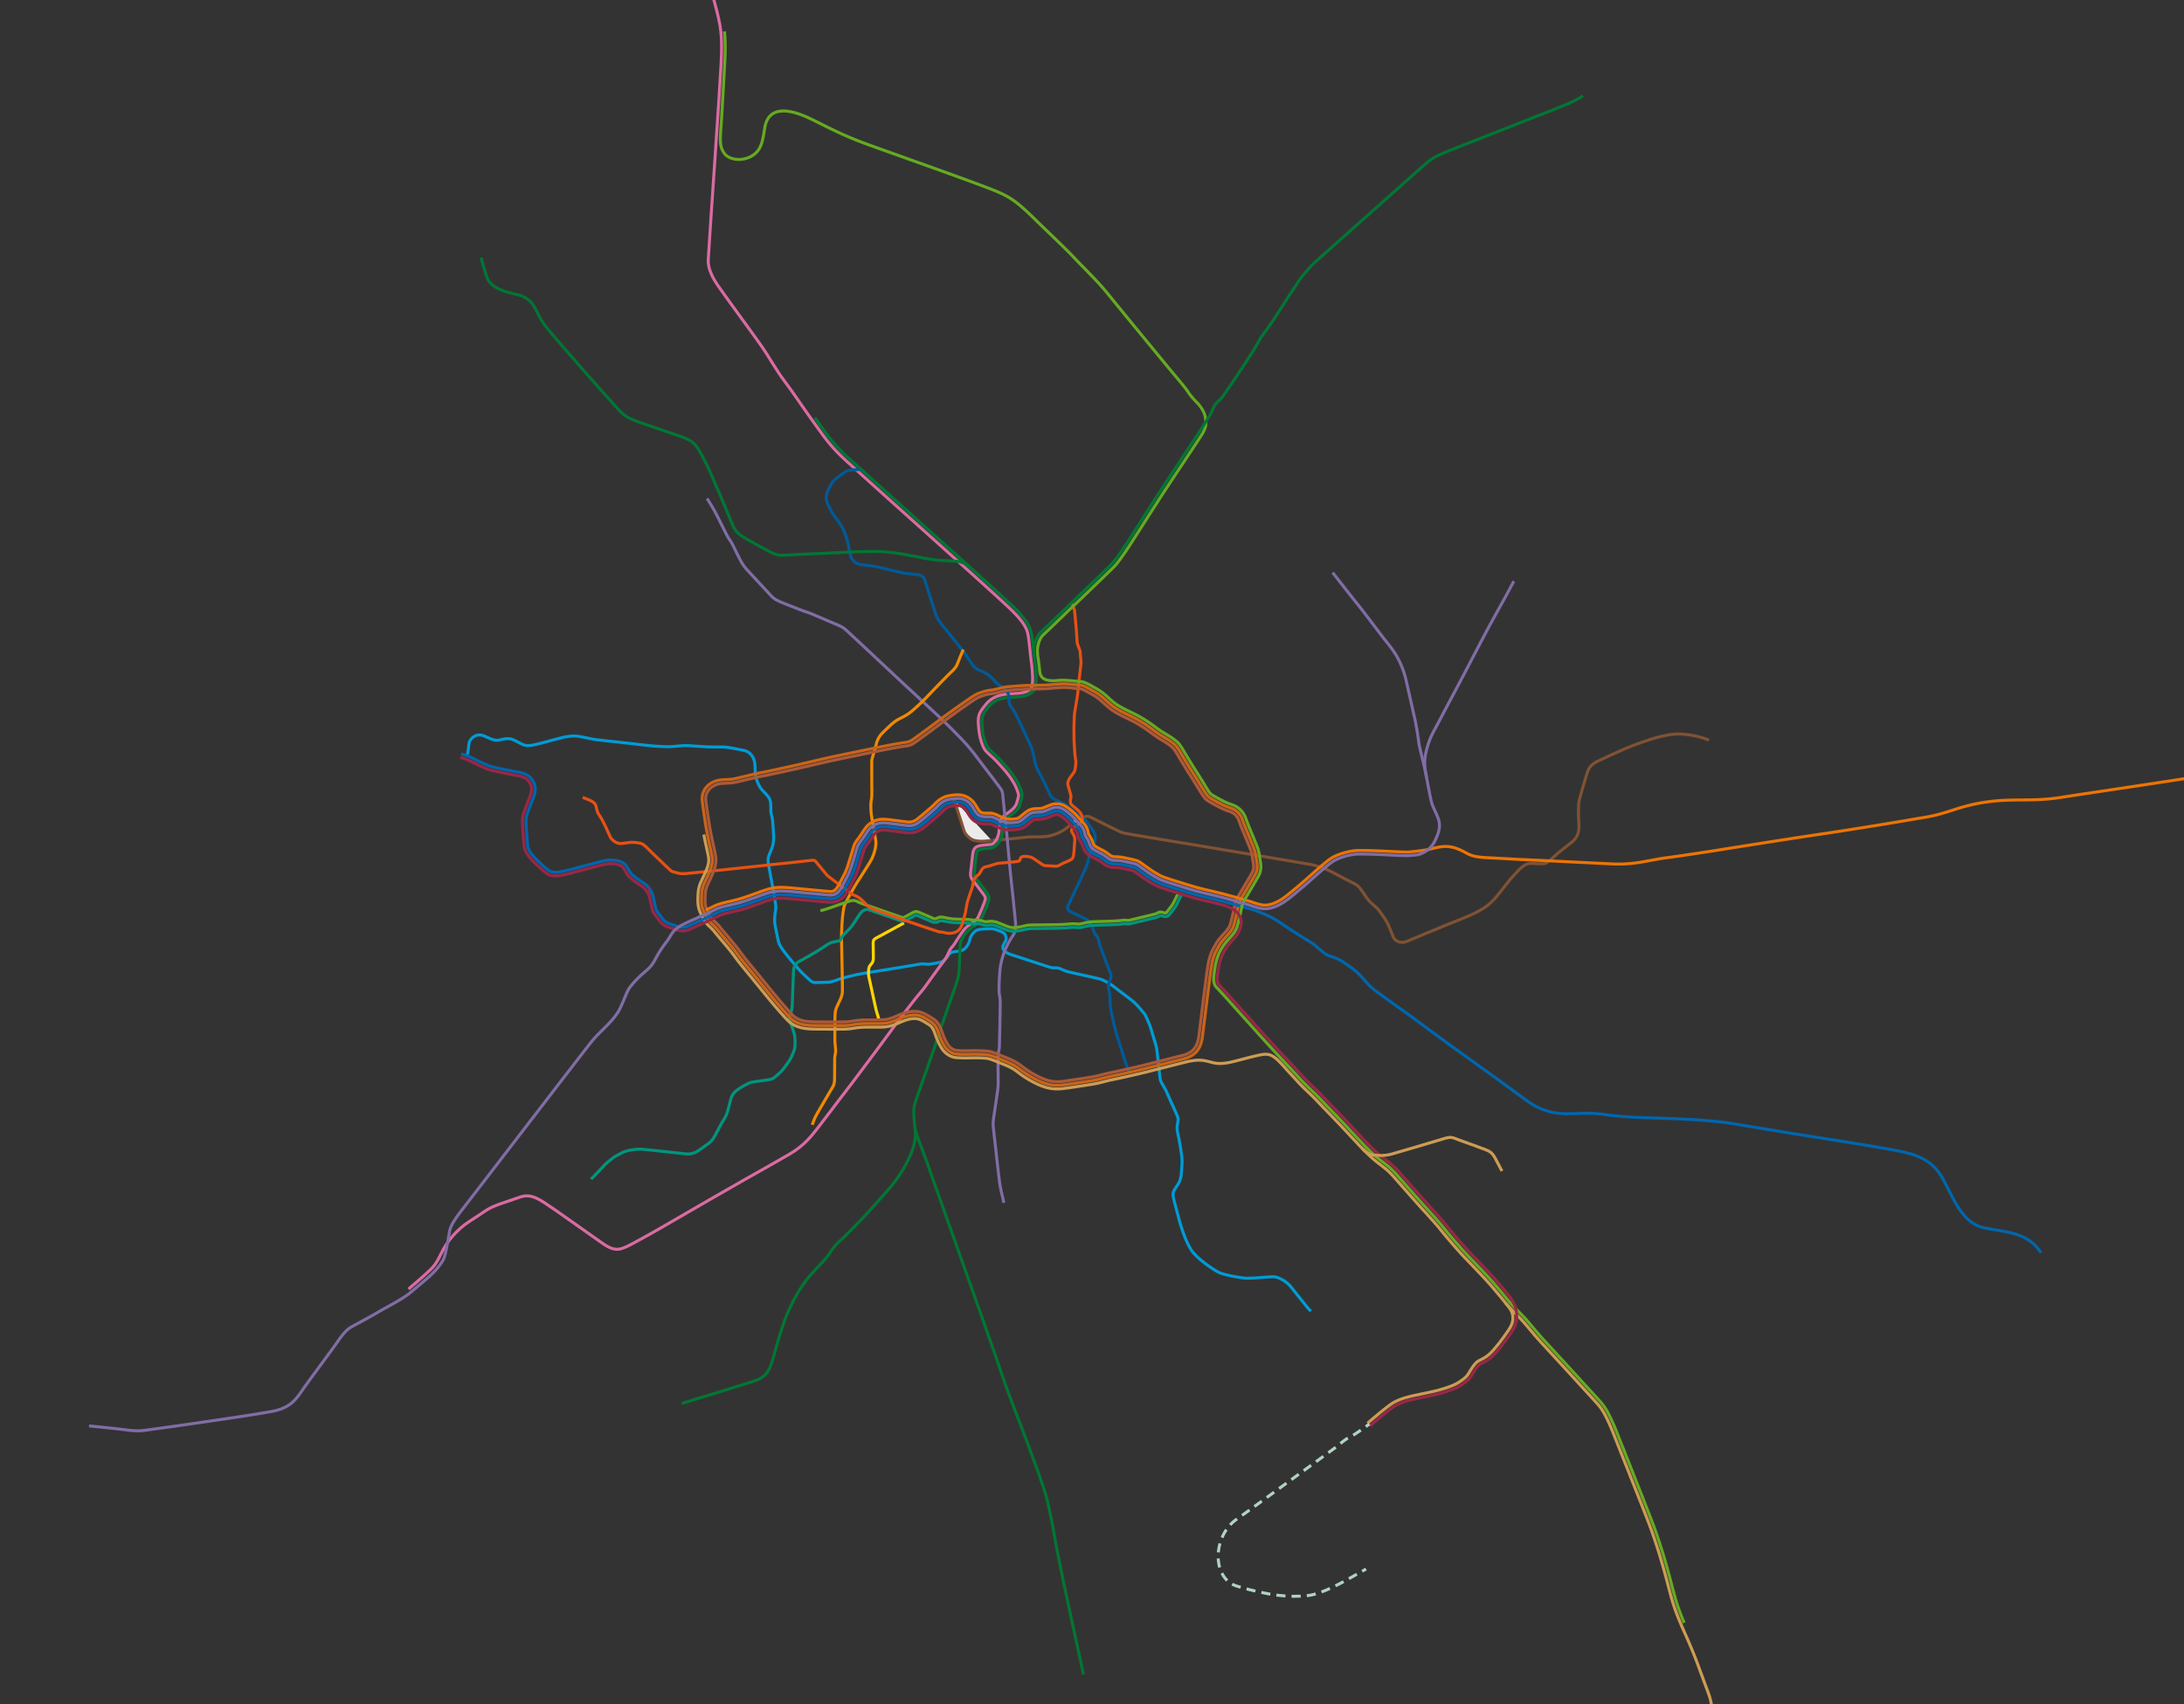 <svg xmlns="http://www.w3.org/2000/svg" xml:space="preserve" fill-rule="evenodd" clip-rule="evenodd" viewBox="0 0 2064 1611">
  <rect x="0" y="0" width="2064" height="1611" fill="#333333" stroke="none"/>
  <g fill="none" stroke-linejoin="round" stroke-width="2.83">
    <path stroke="#805233" d="M938.022 794.397c1.609-.134 12.987-1.15 14.407-1.257 5.231-.397 16.067-1.669 19.422-1.966.452-.04 1.002-.065 1.628-.08 4.021-.099 11.199.203 15.936-.493a33.243 33.243 0 0 0 3.245-.658c4.794-1.206 10.05-3.475 13.26-5.78 1.88-1.354 4.1-3.043 6.31-4.798"/>
      <path stroke="#b8a496" d="M1014.42 777.601a124.64 124.64 0 0 0 3.25-2.75"/>
  </g>
    <path fill="none" stroke="#009bd5" stroke-linejoin="round" stroke-miterlimit="10" stroke-width="2.83" d="M1238.86 1239.43c-2.54-2.38-5.43-6.17-7.35-8.6-1.92-2.44-9.39-11.66-11.37-14.2-1.98-2.55-5.36-5.52-9.06-7.35-3.69-1.82-5.52-2.76-11.12-2.29-5.6.47-17.06 1.31-21.77 1.27-4.71-.04-20.58-2.9-25.9-5.28-5.32-2.37-21.62-13.74-26.43-21.27-4.81-7.53-9.17-19.3-12.5-32.53-3.34-13.25-5.56-18.94-4.56-22.02 1.19-3.65 5.32-8.13 6.28-11.2 1.19-3.82 1.27-5.05 1.53-8.7.25-3.65.81-9.21.3-13.71s-1.78-11.97-2.55-16.13c-.76-4.15-1.95-8.06-1.99-11.2-.05-3.14 1.61-7.3.8-9.8-.8-2.51-5.01-11.55-6.87-15.62-1.87-4.07-3.57-8.66-5.77-12.48-2.21-3.82-3.74-5.9-4.08-8.36-.34-2.46-.72-5.43-1.23-10.44s-1.44-13.027-1.86-16.675c-.43-3.652-2.25-9.422-2.85-11.037-.59-1.613-3.05-10.906-4.15-13.324-1.11-2.42-3.48-8.063-3.95-8.955-.47-.891-5.44-6.618-6.88-8.317-1.44-1.697-3.36-3.594-6.81-6.31-3.46-2.717-16.06-12.278-17.93-13.639-1.87-1.357-6.02-3.691-8.19-4.666-2.17-.979-4.63-1.658-10.65-2.973-6.03-1.316-18.8-4.201-21.44-4.752-2.63-.554-4.45-1.275-7.29-2.629-2.85-1.359-4.119-1.445-6.158-1.359-2.037.082-3.65-.086-7.088-1.273-3.438-1.188-32.467-10.625-34.974-11.43-2.502-.807-9.021-3.705-6.955-8.6.938-2.22 3.296-4.797 2.813-7.23-.479-2.432-.924-4.123-4.628-5.625-3.709-1.498-6.393-2.957-10.551-2.846-4.158.115-8.638.346-11.09.906-2.703.614-6.24 3.916-7.582 7.811-.777 2.254-1.091 4.004-1.513 4.924-1.205 2.623-3.891 7.148-9.184 7.574-5.289.424-6.447 1.049-7.127 1.303-.681.254-2.095 1.021-3.537 3.451-1.441 2.432-3.789 4.98-6.933 5.744-3.141.762-7.612 1.44-10.157 1.838-2.547.398-5.406-.705-9.25-.055-3.851.649-11.7 1.979-18.871 3.168-7.174 1.188-23.684 3.731-28.987 4.666-5.306.934-9.507 1.401-16 3.057s-9.634 2.293-13.792 3.82c-4.159 1.529-6.451 2.375-10.016 2.418-3.565.045-8.657.256-10.355.299-1.698.041-3.521-.043-5.813-2.207-2.292-2.168-7.131-6.479-9.507-9.082-2.376-2.604-4.414-5.262-7.131-8.317-2.716-3.056-7.072-8.546-9.167-11.601-2.094-3.057-3.69-5.25-4.583-10.129-.891-4.881-2.376-11.205-2.759-13.877-.382-2.674-.34-6.918.297-10.949.638-4.032.978-5.051.043-10.144-.934-5.093-1.739-9.846-2.547-14.557-.806-4.712-3.183-16.454-4.088-22.281-.905-5.826 2.037-9.677 3.112-12.9 1.075-3.227 2.299-6.19 1.96-12.471-.34-6.281-.604-14.067-1.45-17.689-.85-3.621-1.188-3.452-1.188-7.979s.226-7.81-2.32-11.316c-2.547-3.509-5.376-5.603-7.188-8.147-1.811-2.548-4.074-7.526-4.811-11.543-.735-4.019-.239-9.239-.961-13.101-.723-3.862-3.523-9.932-10.397-11.246-6.875-1.315-14.344-3.015-18.971-3.142-4.625-.127-11.289 0-15.235-.127-3.947-.128-16.933-1.188-19.563-1.244-2.632-.059-11.657.648-14.006.989-2.348.34-14.854-.198-22.097-.99-7.242-.792-25.392-2.956-29.976-3.381-4.584-.425-17.655-1.995-20.583-2.335-2.93-.338-13.496-2.929-17.443-3.227-3.946-.297-8.572-.169-19.691 2.972-11.118 3.142-16.169 4.301-19.987 5.179-3.819.876-7.81 1.556-12.194-.651-4.385-2.206-8.231-4.609-11.289-4.979-3.056-.367-6.395.282-9.703 1.188-3.312.904-7.797-.622-11.316-2.434-3.904-2.01-7.865-3.228-11.177-1.67-3.311 1.557-6.003 4.269-6.422 8.007-.283 2.52-.708 7.355-1.528 10.016"/>
    <path fill="none" stroke="#007734" stroke-linejoin="round" stroke-miterlimit="10" stroke-width="2.83" d="M1023.98 1582.91c-3.5-17-23-103-28.744-138.3-1.053-6.48-4.158-20.12-5.434-26.06-1.271-5.94-5.517-18.17-9.674-29.79-4.16-11.63-14.289-38.77-21.873-58.12-7.58-19.35-14.031-39.16-18.953-53.41-4.924-14.26-21.222-60.27-26.652-75.38-5.432-15.1-24.104-67.95-26.99-75.88-2.885-7.92-8.207-23.14-9.848-27.95-1.639-4.81-7.865-20.77-9.619-25.63-1.754-4.87-1.926-9.57-2.434-16.64-.508-7.08-.113-10.24 2.547-17.71 2.66-7.47 10.313-29.2 12.35-35.06 2.037-5.852 5.135-14.045 6.578-19.35 1.443-5.308 3.648-11.205 5.941-17.613 2.293-6.408 7.895-22.873 9.422-27.033 1.526-4.16 3.621-10.215 4.244-12.815.623-2.602 1.469-5.431 1.582-9.42.114-3.99.813-17.677 1.049-23.992.131-3.502 4.192-9.471 5.381-10.814 1.188-1.343 3.891-4.09 4.848-4.703l.588-.377c3.67-2.35 7.468-4.778 9.42-8.864 1.849-3.865 4.439-10.257 5.779-13.961 1.416-3.924 2.012-6.171-1.068-10.454-2.627-3.656-8.354-10.982-10.715-13.958-1.344-1.692-1.215-3.279-.846-6.169.088-.688.178-1.402.244-2.156.162-1.823 1.152-9.328 1.416-12.359.455-5.158 1.635-5.491 3.268-5.953 2-.563 2.865-.646 8.496-1.19l2.299-.225c6.027-.586 11.73-10.158 10.814-18.408 0 0 .072-5.505 2.584-8.405 1.66-1.916 11.582-7.511 13.377-12.479.586-1.622 1.045-3.521 1.674-5.524 1.617-5.171.914-7.056-.629-11.185l-.08-.218c-1.604-4.291-4.043-8.679-7.457-13.414-2.824-3.912-4.637-5.922-7.928-9.571l-1.75-1.943c-4.656-5.186-7.311-7.516-10.384-10.213-3.133-2.749-4.47-4.876-5.955-9.486-1.597-4.954-2.119-7.06-2.553-12.938-.714-9.667-.509-11.719 5.934-19.688 6.201-7.669 14.265-8.636 24.166-9.104 10.541-.496 14.527-1.846 18.549-6.271 3.474-3.818 2.351-18.378 1.359-25.215-.142-.971-.277-1.908-.392-2.79-.271-2.083-.567-4.979-.895-8.156-.715-6.991-1.527-14.917-2.535-19.176-1.674-7.088-7.348-14.888-18.397-25.292-11.506-10.836-46.656-42.48-65.613-59.472-20.844-18.684-72.023-64.609-88.321-79.382-13.334-12.086-19.553-20.824-27.426-31.889-1.471-2.066-2.997-4.212-4.634-6.469"/>
    <path fill="none" stroke="#db6ba2" stroke-linejoin="round" stroke-width="2.83" d="M386.068 1218.5c6.538-5.61 12.314-10.55 15.361-13.34 8.3-7.58 10.05-9 15.55-20.37 5.323-11.01 12.673-18.88 18.063-23.72 5.392-4.84 10.737-7.81 18.419-12.9 5.77-3.82 7.65-6.07 20.031-10.44 7.937-2.8 11.871-4.06 18.079-6.19 8.275-2.85 14.457-.13 23.511 5.7 9.055 5.82 42.185 29.65 54.576 38.22 12.394 8.57 16.988 6.12 30.388-1.1 7.19-3.88 17.061-9.26 33.018-18.59 15.957-9.34 61.056-35.28 71.581-41.23 10.524-5.94 26.595-14.88 41.193-23.37 14.599-8.48 21.249-17.61 28.208-26.52 6.96-8.91 14.387-18.97 18.928-24.91 4.541-5.94 7.683-9.89 13.963-18.25 6.28-8.36 13.071-17.48 18.333-24.485 5.263-7.003 17.896-24.15 22.818-30.884 4.923-6.733 11.771-15.375 16.057-20.893 4.286-5.518 7.213-8.531 10.141-12.521 2.931-3.987 10.91-15.362 14.941-20.625 4.031-5.262 5.742-7.922 7.045-11.118 1.299-3.197 2.355-4.445 3.846-6.226 2.052-2.449 2.271-3.137 4.453-6.512 1.865-2.883 4.174-6.451 6.254-9.125.438-.563 1.279-1.438 1.279-1.438 1.33-1.438 2.561-2.514 3.762-3.282l.592-.382c3.421-2.188 6.648-4.256 8.185-7.467 1.805-3.771 4.338-10.022 5.65-13.649 1.188-3.291 1.547-4.285-.632-7.313-2.565-3.571-8.364-10.992-10.616-13.828-2.3-2.894-1.938-5.721-1.558-8.714.082-.646.168-1.318.232-2.025.16-1.819 1.147-9.319 1.416-12.356.553-6.302 2.44-8 5.729-8.93 2.293-.646 3.332-.747 9.095-1.305l2.295-.223c4.145-.274 8.561-8.19 7.979-15.774 0 0 .529-6.821 3.179-9.882 2.55-2.942 10.57-6.7 12.902-12.118.689-1.6.84-2.655 1.473-4.677 1.271-4.057.916-5.001-.567-8.977l-.082-.218c-1.496-4.004-3.795-8.131-7.027-12.614-2.717-3.761-4.483-5.724-7.697-9.283l-1.754-1.95c-4.521-5.034-7.104-7.303-10.096-9.929-3.592-3.15-5.281-5.823-6.951-10.999-1.678-5.211-2.174-8.429-2.697-13.613-1.184-11.74-.053-13.874 6.673-22.192 7.075-8.753 16.255-9.872 26.649-10.363 10.832-.51 13.355-2.037 16.193-5.159 2.393-2.633 1.303-16.954.508-22.438-.143-.988-.281-1.942-.398-2.839-.272-2.106-.573-5.037-.901-8.25-.67-6.547-1.506-14.695-2.461-18.739-1.492-6.313-7.027-13.813-17.422-23.598-11.482-10.813-46.607-42.437-65.55-59.415-20.849-18.686-72.033-64.618-88.338-79.396-13.605-12.332-19.919-21.203-27.911-32.435-1.467-2.061-2.985-4.195-4.616-6.443-6.524-8.804-17.542-25.609-25.69-36.304-8.147-10.695-14.481-22.67-22.291-33.873-7.809-11.204-32.311-44.308-40.799-56.644-10.595-15.397-9.313-22.923-9.082-27.074 1.172-21.242 10.671-155.909 12.005-182.909 1.334-27 0-35.001-6.333-58.334-6.333-23.333-36.001-123-49.334-170.333-13.333-47.333-32.667-57.333-42-76-9.333-18.667-14-28.667-14-28.667"/>
    <g stroke-linejoin="round" stroke-miterlimit="10" stroke-width="2.83">
    <path fill="none" stroke="#ffd500" d="M830.446 963.028c-1.229-4.223-2.08-7.043-2.396-8.104-.318-1.062-1.655-7.301-1.933-8.597-.274-1.293-2.65-12.284-2.948-13.706-.298-1.423-1.739-7.726-2.059-9.253-.318-1.526-.489-3.268-.297-5.137.189-1.865.254-2.459.317-3.137.063-.68.425-1.529 1.271-2.633.851-1.103 1.422-1.738 1.763-2.207.34-.467.529-.808.679-1.4.148-.594.361-1.252.446-1.592.085-.34.105-.828.085-1.57-.021-.742-.212-12.971-.191-14.52.021-1.549.297-3.076 2.335-4.181 2.036-1.104 10.639-5.752 13.523-7.309 2.886-1.553 11.883-6.449 13.27-7.242"/>
        <path fill="none" stroke="#805233" d="M1021.58 775.399c3.61-3.438 4.88-5.093 9.68-2.631 4.79 2.461 8.88 4.528 13.08 6.564 4.2 2.036 12.01 5.982 14.85 7.172 2.85 1.188 6.52 1.627 11.28 2.505 4.75.876 44.93 7.412 56.02 9.279 11.09 1.866 52.34 8.715 65.66 11.006 13.33 2.291 38.79 6.621 45.25 7.64 6.45 1.02 15.02 3.904 23.51 8.486 8.48 4.585 15.44 8.063 18.75 9.762 3.32 1.698 4.42 2.462 7.9 7.64 3.48 5.179 5.01 7.385 7.38 9.847 2.38 2.461 6.49 5.22 8.62 8.444 2.12 3.225 5.98 7.682 8.36 12.945 2.37 5.26 3.56 8.826 4.92 11.994 1.36 3.17 6.49 6.295 12.65 3.834 6.15-2.461 29.28-12.35 37.26-15.49 7.98-3.139 22.32-8.783 27.76-11.627 5.43-2.844 12.48-6.423 19.55-14.967 7.07-8.546 10.64-13.974 16.92-20.763 6.29-6.791 9.99-10.966 16.11-10.88 6.1.084 9.8.725 12.73.172 2.93-.553 9.68-7.716 14.9-11.832 5.22-4.116 8.4-6.534 10.99-8.699 2.59-2.164 7.04-6.493 6.49-15.788-.55-9.294-.89-18.29.25-23.298 1.15-5.008 6.48-23.385 8.07-27.686 1.58-4.301 4.7-7.13 9.34-9.449 4.63-2.32 20.02-9.395 26.99-12.337 6.96-2.94 22.06-8.374 29.11-10.155 7.04-1.782 15.19-3.706 22.83-3.197 7.64.509 16.35 1.696 26.31 5.771"/>
        <path fill="#ebebeb" fill-rule="nonzero" stroke="#805233" d="M901.235 755.525c.765 1.655 2.545 6.535 3.142 8.87.592 2.334 3.014 9.25 3.858 11.925.853 2.674 2.59 8.87 3.439 10.524.85 1.655 4.795 6.791 9.678 7.725 4.877.935 7.723.764 13.324.17.826-.088 1.682-.176 2.555-.263"/>
        <path fill="none" stroke="#816da6" d="M668.17 471.2c1.137 1.802 2.319 3.568 3.398 5.315 1.782 2.888 4.95 8.487 6.987 12.704 2.038 4.215 5.461 10.779 6.084 12.166.621 1.387 2.291 4.526 3.365 6.479 1.075 1.952 2.349 3.058 3.962 6.226 1.612 3.168 4.047 8.317 6.932 13.977 2.886 5.658 4.924 8.318 8.771 12.363 3.847 4.046 17.103 18.393 20.625 22.252 3.521 3.862 5.855 5.008 13.835 8.149 7.979 3.141 14.217 5.686 16.976 6.619 2.759.935 6.536 2.08 12.604 4.797 6.068 2.716 17.019 7.215 20.356 8.686 3.338 1.472 4.938 2.179 9.225 6.169 4.285 3.988 15.674 14.685 28.065 26.227 12.393 11.544 21.898 20.598 26.2 24.502 4.301 3.905 25.859 23.937 32.932 30.611 7.072 6.679 15.052 14.77 20.427 20.37 5.377 5.604 10.864 12.281 14.485 17.26 3.621 4.979 12.76 16.706 15.857 20.823 3.1 4.116 4.924 6.619 6.324 8.487 1.399 1.868 1.866 3.141 2.166 6.663.297 3.521 1.313 13.07 1.866 18.462.552 5.389 1.738 17.372 2.248 22.124.511 4.753 2.15 22.805 2.828 30.442.681 7.64 2.49 22.805 2.888 27.274.396 4.47 1.67 17.258 2.053 20.653.379 3.395.592 8.869-1.994 12.772-2.592 3.904-3.354 5.008-4.584 7.515-1.232 2.502-2.547 4.879-3.438 7.17-.891 2.293-3.226 8.784-4.116 14.686-.894 5.898-1.316 15.574-1.359 20.371-.041 4.795.129 6.068.512 7.555.381 1.484.549 2.672.594 6.406.041 3.734-.213 16.764-.297 21.475-.088 4.709-.383 17.441-.469 20.539-.086 3.101-1.061 4.5-1.188 7.388-.127 2.885-.086 14.683 0 18.803.086 4.11.086 7.17.043 9.29-.043 2.12-.254 4.24-.894 8.57-.637 4.33-3.014 20.46-3.438 23.47-.424 3.02-.638 5.65-.256 8.96.385 3.31 1.399 11.79 1.696 14.98.3 3.18 1.828 16.42 2.209 19.94.384 3.52 1.697 14.51 1.951 16.51.254 1.99.894 5.48 1.359 7.6.467 2.12 1.483 6.36 1.992 8.53.241 1.03.475 2.25.68 3.5"/>
        <path fill="none" stroke="#005a98" d="M812.856 443.751c-3.574.245-6.867.479-8.553.611-3.777.297-5.433 1.526-7.3 2.843-1.867 1.315-5.645 4.244-7.216 5.561-1.568 1.315-2.928 2.461-3.903 4.2-.977 1.741-3.479 6.493-4.413 9.464-.935 2.972-.551 6.536.34 8.999.891 2.46 4.753 9.802 6.535 12.136 1.782 2.336 5.941 7.302 8.021 11.63 2.079 4.327 4.414 10.949 5.264 15.234.848 4.287 1.568 8.87 2.291 11.332.721 2.461 4.158 7.256 8.912 7.853 4.754.594 14.006 1.441 20.412 3.182 6.408 1.739 19.424 4.88 23.665 5.333 4.244.453 7.063.779 9.778.991 2.715.212 5.898 1.272 6.959 4.329 1.061 3.056 7.596 23.85 8.955 27.924 1.359 4.074 2.801 9.338 6.195 13.412 3.396 4.072 16.494 20.454 20.287 25.265 3.791 4.81 8.77 12.788 10.692 15.165 1.924 2.376 4.431 4.188 7.357 5.035 2.389.692 6.123 2.972 8.473 4.966 1.922 1.633 5.392 5.503 6.916 7.031 1.529 1.525 5.604 3.141 7.3 5.008 1.697 1.867 3.142 4.159 3.48 6.153.338 1.994.041 5.092.467 7.002.426 1.91 1.967 4.497 3.523 6.224 1.555 1.728 5.516 10.243 6.745 12.831 1.232 2.59 5.773 12.521 7.979 17.061 2.207 4.542 3.311 6.706 4.541 12.31 1.229 5.602 2.162 11.032 3.309 13.197 1.146 2.164 4.953 9.423 6.767 13.042 1.807 3.621 3.719 7.479 4.1 8.495.383 1.021 1.326 4.057 3.119 5.932 2.297 2.4 6.627 3.791 8.997 4.958 1.37.67 4.54 2.364 5.5 3.125 3.82 3 7.3 6.178 8.56 7.396 1.57 1.5 8 3.75 11.57 9.625.87 1.445 4.28 6.363 5.31 8 2.31 3.688 1.09 8.094.37 10.625-1.06 3.75-3.43 7.438-4.15 9.691-.79 2.475-2.15 9.422-3.08 11.657-.94 2.234-4.98 11.006-5.86 12.985-.88 1.981-5.83 12.251-7.1 14.854-1.28 2.602-2.98 6.109-4.4 9.307-1.41 3.197.09 5.123 2.04 6.054 1.95.935 13.02 6.197 15.62 7.472 2.6 1.273 2.86 3.225 3.77 4.864.9 1.641 2.88 6.509 3.45 7.979.56 1.473 1.65 2.32 2.38 3.021.72.699 1.03 1.953 1.22 3.099.2 1.146 1 4.477 1.64 6.176.64 1.695 5.62 14.783 6.64 17.555 1.02 2.772 3.17 8.203 3.51 9.31.34 1.102.37 2.205-.14 3.448-.51 1.246-1.92 4.755-2.07 5.83-.14 1.076-.11 3.197.29 5.064.39 1.867 1.02 4.299 1.04 6.508.03 2.205.15 6.31.29 8.146.14 1.842.62 4.387 1.1 6.678.48 2.293 1.67 8.037 2.12 10.102.45 2.065 2.27 8.855 3.08 11.713.83 2.857 2.35 7.355 3.12 9.789.76 2.435 5.19 16.367 6.33 19.807.28.84.81 2.35 1.45 4.19"/>
        <path fill="none" stroke="#f08a00" d="M767.613 1063.32c.913-2.68 1.763-5.08 2.483-6.61 1.441-3.05 5.503-9.79 9.577-16.86s6.732-11.43 7.64-13.01c.905-1.59 1.414-4.19 1.414-6.68 0-2.49.112-17.94.112-20.09 0-2.148 1.076-4.863.906-7.413-.17-2.543-.566-6.164-.736-7.918-.17-1.756.058-9.396 0-14.6-.057-5.207.113-10.187.228-12.168.112-1.98.68-4.187 1.812-6.732 1.132-2.549 3.451-6.959 3.961-8.602.509-1.642 1.188-3.451 1.132-6.563-.057-3.11-.113-16.295-.283-20.598-.17-4.301-.34-19.578-.565-26.029-.227-6.451.407-14.817.521-17.535.113-2.717.666-8.875 1.708-14.25.727-3.745 6.893-13.677 8.333-16.541 3.125-6.209 16.126-24.903 18.459-30.209 2.335-5.306 3.884-11.455 3.333-16.166-.553-4.711-3.863-21.524-4.202-24.752-.34-3.225-.849-9.676-.043-13.452.808-3.776.51-11.584.467-14.938-.043-3.354-.085-17.4-.043-21.518.043-4.115 2.193-7.864 3.325-12.73 1.132-4.867 1.867-9.79 7.3-15.052 5.433-5.263 9.873-9.776 14.033-12.067 4.158-2.292 8.062-3.776 12.394-7.343 4.325-3.563 9.717-8.572 14.428-13.452 4.713-4.881 16.594-17.398 20.457-21.134 3.86-3.734 7.24-6.493 8.742-10.172 1.434-3.512 3.842-9.769 5.83-14.131"/>
        <path fill="none" stroke="#00957e" d="M558.623 1114.63c1.728-1.67 8.658-8.94 11.841-12.38 3.185-3.44 7.938-7.13 9.891-8.44 1.951-1.32 6.492-3.7 9.421-4.97 2.928-1.27 11.416-2.88 16.508-2.5 5.093.38 17.146 1.74 22.026 2.25 4.881.51 15.829 1.73 20.201 2.16 4.37.42 8.146-.98 10.693-2.59 2.547-1.61 5.433-3.74 9.634-6.71 4.201-2.97 5.137-5.05 6.408-7.21 1.272-2.16 5.008-9.42 6.577-12.18 1.571-2.76 4.373-6.83 5.434-10.35 1.062-3.53 2.291-8.41 3.521-13.12 1.231-4.71 4.923-7.68 7.64-9.46 2.717-1.78 9.083-5.52 11.926-6.12 2.844-.59 17.229-2.28 19.395-3.17 2.165-.9 5.307-3.99 7.767-6.29 2.463-2.29 6.154-7.55 8.317-10.73 2.165-3.186 5.136-10.483 5.391-12.903.256-2.42.213-6.154-.084-9.763-.298-3.604-3.312-11.332-4.499-14.641-1.188-3.311-.808-4.16.213-6.791 1.019-2.633 1.711-4.654 1.881-9.408.17-4.752.905-23.764 1.188-31.346.282-7.582 5.544-9.281 8.939-11.092 3.395-1.812 9.591-5.488 13.071-7.568 3.479-2.078 8.147-5.248 10.752-6.916 2.603-1.668 6.902-2.406 8.459-2.662 1.557-.254 3.226-.619 3.622-1.924.396-1.301 1.103-2.631 2.264-3.902 1.159-1.272 3.423-3.479 5.162-5.305 1.74-1.826 2.504-2.631 4.201-5.137 1.697-2.502 3.584-5.451 5.639-8.59 2.291-3.5 5.208-5.542 7.875-5.125 1.978.31 3.813 1.133 8.927 2.837 1.061.397 2.184.801 3.313 1.194l6.486 2.254c5.506 1.91 9.271 3.197 11.362 3.943 3.918 1.4 5.817.344 8.23-.99 1.442-.799 2.635-1.446 3.727-2.043l2.305-1.262c1.289-.719 1.459-.814 3.492.051 3.156 1.34 11.099 4.705 12.48 5.361 2.299 1.09 4.506 1.07 6.741-.063 1.39-.705 2.021-1.028 4.729-.446 3.334.715 7.246 1.461 10.977 1.578 3.591.112 10.828.368 12.386.424 1.444.053 2.112.186 3.575.479 1.884.375 3.188.156 4.109-.076.412-.104.914-.055 2.141.189 1.291.258 2.435.576 3.794.965l.303.088c1.285.373 2.615.758 4.768.326 2.584-.523 5.162-.316 7.656.611 1.586.592 3.297 1.285 4.934 1.946 2.137.865 4.152 1.685 5.65 2.179 1.961.646 3.963.965 6.127.965a26.01 26.01 0 0 0 3.854-.305c2.575-.388 5.063-.966 6.879-1.388.869-.201 1.588-.369 2.088-.461 1.254-.227 3.16-.365 5.518-.396l3.806-.037c6.053-.058 17.317-.164 20.476-.26 2.94-.093 6.35-.332 9.1-.525 1.12-.078 2.14-.15 2.96-.199 2.22-.133 3.12-.047 4.48.084l.86.082c2.25.197 4.19-.229 5.97-.684 1.17-.299 4.73-1.213 8.73-1.479 2.09-.139 5.96-.229 9.7-.315 3.01-.068 5.99-.14 8.04-.232 5.02-.232 8.95-.533 10.8-.826 1.54-.248 2.72-.094 3.78.082 1.11.187 1.76.037 3.05-.26.37-.086.81-.188 1.37-.307 1.66-.355 10.18-2.429 16.41-3.941 2.68-.652 4.81-1.17 5.48-1.328 2.25-.533 3.39-1.074 4.59-1.826.43-.274 1.2-.274 1.94-.01 1.85.662 3.17.857 4.28.629 1.61-.328 2.64-1.35 3.78-2.893a211.68 211.68 0 0 1 3.58-4.666c.95-1.192 2.26-3.364 2.87-4.743.29-.656 1.09-2.249 1.9-3.859.77-1.551 1.56-3.116 1.93-3.926"/>
        <path fill="none" stroke="#6a2" d="M775.305 860.905c3.658-.916 5.864-1.64 9.121-2.734 5.39-1.813 9.874-3.459 13.607-4.732 3.735-1.271 5.688-2.149 8.178-2.234 2.49-.085 4.115 1.173 6.282 2.095 3.803 1.617 12.353 4.217 17.527 6.104 1.034.391 2.132.782 3.234 1.168l6.48 2.252c5.517 1.912 9.296 3.205 11.392 3.953 2.467.883 3.215.467 5.438-.764 1.45-.803 2.648-1.455 3.747-2.055l2.277-1.246c2.028-1.125 3.252-1.478 6.477-.107 3.215 1.365 11.211 4.756 12.607 5.418 1.358.644 2.446.64 3.748-.021 1.918-.976 3.272-1.537 6.979-.74 3.187.684 6.908 1.396 10.367 1.504 3.596.113 10.844.369 12.4.426 1.723.063 2.573.232 4.12.541 1.203.242 1.97.125 2.617-.039 1.188-.295 2.299-.114 3.636.152 1.416.283 2.625.619 4.061 1.031l.314.09c1.133.328 1.813.524 3.146.26 3.215-.652 6.416-.396 9.518.758 1.615.603 3.357 1.31 5.023 1.982 2.082.844 4.049 1.641 5.439 2.1 2.545.84 5.221 1.008 8.407.527 2.443-.367 4.854-.928 6.615-1.336a52.929 52.929 0 0 1 2.248-.494c1.457-.266 3.502-.418 6.08-.451l3.818-.039c6.041-.057 17.282-.162 20.402-.258 2.87-.09 6.25-.326 8.96-.518 1.14-.08 2.17-.152 3-.201 2.49-.154 3.6-.043 5.02.094l.83.078c1.56.143 2.95-.111 4.82-.59 1.24-.318 5.04-1.291 9.35-1.578 2.17-.144 6.07-.234 9.84-.322 2.99-.067 5.94-.137 7.97-.229 4.83-.224 8.72-.519 10.42-.787 2.23-.354 3.95-.068 4.88.086.42.07.53.057 1.73-.219.38-.091.84-.195 1.42-.318 1.61-.346 10.46-2.496 16.31-3.92 2.7-.656 4.83-1.176 5.5-1.334 1.99-.469 2.76-.894 3.56-1.396 1.35-.848 3.14-.965 4.91-.33 1.54.554 2.19.554 2.45.498.35-.071.73-.241 1.73-1.59 1.11-1.5 2.81-3.707 3.65-4.756.77-.971 1.93-2.877 2.42-3.998.3-.683 1.13-2.337 1.97-4.009.76-1.511 1.52-3.036 1.88-3.825"/>
        <path fill="none" stroke="#e75113" d="M550.674 753.784c1.528.537 5.234 2.065 6.789 2.717 1.558.649 3.453 1.896 4.557 3.084 1.103 1.188 1.585 3.706 1.782 4.924.197 1.217 1.104 3.762 1.612 4.583.509.82 2.149 3.111 3.479 5.629 1.33 2.519 3.254 6.196 4.499 9.083 1.244 2.887 2.954 6.398 3.336 7.277.688 1.583 2.601 3.458 4.451 4.634 1.985 1.262 4.2 1.782 6.025 1.656 1.825-.13 6.091-.852 8.807-1.063 2.717-.211 6.068.255 8.19.595 2.122.339 4.031 1.442 5.813 3.141 1.781 1.698 6.748 6.621 10.313 10.016 3.564 3.396 9.251 8.912 11.076 10.61 1.825 1.696 3.056 2.97 4.626 3.396 1.57.423 3.141.85 5.518 1.442 2.376.594 5.263.383 8.402.085 3.141-.297 17.062-1.669 24.304-2.404 7.243-.735 46.314-4.895 52.301-5.574 5.982-.679 15.233-1.526 20.455-2.122 5.22-.594 17.865-2.063 20.667-2.263 2.801-.199 3.112 1.075 4.414 2.604 1.301 1.527 6.62 7.979 8.033 9.704 1.415 1.727 1.644 2.094 3.481 3.451 1.838 1.358 18.53 14.068 19.932 15.15 1.4 1.082 3.742 2.221 5.377 2.839 4.625 1.75 10.808 9.447 12.25 10.438 1.442.988 4.371 2.015 5.87 2.608 1.499.593 23.481 8.348 25.634 9.139 2.15.793 11.896 3.961 15.802 5.362 3.903 1.4 16.28 5.476 18.432 6.125 2.151.65 3.791.281 5.855.935 2.065.649 2.545.596 4.782.594 9.188-.014 11.15-6.662 11.688-8.389.535-1.728 3.08-10.396 3.309-11.927.228-1.527 1.104-6.535 1.416-8.063.31-1.526.537-2.065 1.188-4.131.647-2.063 2.688-7.893 3.311-9.761.621-1.866.789-2.518.988-3.988.199-1.472.371-2.631.738-3.51.364-.876 1.158-2.234 1.582-2.828.424-.595 1.203-1.315 1.883-1.847.68-.53 1.526-1.168 1.994-1.889a47.355 47.355 0 0 0 1.696-2.885c.488-.914 1.593-3.016 4.201-3.566 2.609-.551 4.242-1.04 6.345-1.739 2.102-.699 4.543-1.592 7.004-1.739 2.46-.148 14.046-1.253 15.89-1.508 1.85-.255 2.973-.552 3.334-2.187.359-1.633 1.271-2.439 2.758-2.609 1.487-.17 6.488-.293 9.422 1.633 1.162.764 7.427 5.073 8.615 5.837 1.188.765 2.016 1.146 3.947 1.252 1.93.106 6.104.325 7.744.438 1.641.114 2.885.084 4.269-.679 1.39-.765 3.65-2.072 5.02-2.646 1.39-.571 2.15-.765 3.3-1.357 1.14-.593 2.8-1.399 3.5-1.847.69-.444 1.43-1.563 1.85-3.855.42-2.291.71-7.016.82-8.826.11-1.812.17-2.519.31-4.301.14-1.781.17-2.348-.4-4.328-.56-1.981-1.24-2.745-1.89-3.679-.65-.935-1.22-2.913.2-4.046 1.41-1.132 4.78-3.479 6.44-4.642 1.68-1.158 2.83-2.576 2.84-3.653.02-1.465.5-4.5-3.63-8.5-2.9-2.818-4.45-3.638-6.81-6-.73-.735-1.11-3.547-.56-5.375.4-1.333.33-2.67-.15-4.423-.48-1.755-1.82-6.448-2.22-7.702-.84-2.583.08-4.833 1.16-6.75.6-1.059 3.38-4.786 4.09-5.834.7-1.048 1.24-2.265 1.35-3.366.11-1.104.65-4.727.68-5.941.03-1.216-.14-2.264-.4-4.046-.25-1.782-.62-4.838-.73-6.932-.11-2.095-.45-7.243-.54-8.97-.08-1.727-.11-7.413-.14-10.723-.03-3.311 0-5.207.11-7.555.12-2.349.17-5.376.29-6.679a55.6 55.6 0 0 1 .56-4.385c.26-1.472 1.87-11.401 2.12-12.9.26-1.5.51-3.734.65-5.404.14-1.669.82-7.355.96-9.139.15-1.782 1.14-9.336 1.34-11.771.19-2.433.45-3.817.56-5.007.11-1.188.01-3.028-.2-5.008-.33-3.127-.4-4.81-.48-6.027-.05-.654-.76-3.083-1.24-4.188-.49-1.104-1.59-3.791-1.67-5.289-.09-1.501-.4-6.48-.6-9.395-.2-2.914-1.13-12.9-1.39-15.478-.25-2.573-.28-3.28-.42-4.441-.14-1.158-.74-2.828-1.24-4.017-.51-1.189-1.15-3.111-1.52-4.386"/>
  </g>
    <path fill="none" stroke="#cb6418" stroke-linejoin="round" stroke-miterlimit="10" stroke-width="2.83" d="M664.243 859.516c.97 2.456 2.471 5.543 4.229 8.692 1.14 2.045 3.137 3.942 5.066 5.776 1.361 1.293 2.771 2.631 3.787 3.943 1.41 1.817 4.532 5.518 7.839 9.434 2.686 3.183 5.411 6.41 7.182 8.591 1.942 2.395 3.447 4.438 5.04 6.604 1.537 2.088 3.126 4.248 5.142 6.746 1.797 2.229 4.986 6.119 8.536 10.449 4.385 5.352 9.319 11.373 12.854 15.75 6.588 8.162 15.936 19.313 22.412 26.135 6.983 7.35 16.696 7.568 22.499 7.699 3.694.082 11.346.092 16.778.092l10.464-.006c4.893 0 7.076-.347 10.101-.822.993-.156 2.087-.33 3.41-.51 3.597-.488 7.898-.588 13.255-.588l7.216.018 2.541-.008c6.947-.043 11.479-1.99 16.276-4.051 1.567-.675 3.188-1.369 4.906-1.996 6.05-2.201 11.896-2.64 15.816-1.228 3.271 1.181 5.405 2.525 8.108 4.23l1.674 1.049c3.107 1.922 5.313 4.238 7.388 10.387 2.311 6.842 5.024 11.861 6.647 14.08.998 1.369 4.718 5.875 10.605 6.379 2.391.205 5.156.31 8.225.31 1.875 0 3.681-.039 5.303-.092.925-.029 2.05-.045 3.285-.045 3.467 0 8.715.131 12.088.502 3.16.348 7.693 2.207 12.076 4.004 1.133.47 2.257.93 3.357 1.36 5.619 2.22 9.024 3.87 12.154 5.89.858.56 1.879 1.33 3.059 2.23 3.189 2.43 8.008 6.1 15.83 10.03 7.514 3.78 13.385 5.39 19.633 5.39 1.946 0 3.986-.15 6.406-.47 8.01-1.06 20.91-3.05 27.13-4.08 3.49-.58 6.67-1.4 9.74-2.19 2.44-.63 4.96-1.27 7.67-1.81 6.43-1.28 24.98-5.48 31.78-7.15 3.21-.79 9.27-2.33 15.79-4 7.54-1.92 15.69-4 20.79-5.25 10.82-2.655 16.54-9.276 18-20.836.6-4.717 1.43-11.498 2.26-18.202 1.15-9.287 2.32-18.894 2.75-21.97a684.72 684.72 0 0 0 1.46-11.41l.2-1.6c.58-4.711 1.23-9.826 2.32-15.994 1.15-6.576 3.55-11.44 5.74-15.332 2.56-4.524 3.8-5.969 8.15-10.771 4.5-4.976 5.84-7.058 6.85-10.607.79-2.78 1.46-5.592 2.17-8.567l.37-1.515c.35-1.469.68-3.079 1-4.66.47-2.354.92-4.575 1.42-6.142.73-2.277 3.13-6.193 4.88-9.053l.59-.963c1.41-2.316 4.31-7.289 6.87-11.678l2.59-4.448c2.99-5.115 2.23-9.627 1.78-12.322-.06-.327-.11-.633-.15-.913l-.04-.319c-.39-2.75-1.12-7.87-2.04-10.523-1.03-2.97-7.19-17.692-7.45-18.317-1.42-3.386-2.2-5.25-3.87-10.06-1.91-5.496-5.94-8.849-9.07-10.151-1.01-.42-2.14-.833-3.33-1.267-2.22-.813-4.52-1.65-6.65-2.748-8.45-4.367-11.64-6.382-12.83-7.304-1.86-1.439-5.27-7.131-7.09-10.188-.41-.69-.78-1.309-1.1-1.813-1.38-2.259-4.01-6.406-6.52-10.367l-2.67-4.214c-2.7-4.285-6.3-10.31-8.93-14.706l-.91-1.521c-2.66-4.441-4.06-6.247-7.64-8.891-2.64-1.94-5.14-3.447-8.03-5.192-.9-.546-1.84-1.113-2.83-1.721-2.06-1.269-4.33-2.947-6.73-4.727-2.24-1.658-4.56-3.376-6.94-4.926-5.19-3.381-8.76-5.434-13.17-7.574l-.63-.306c-4.28-2.072-9.13-4.422-13.21-6.793-4.27-2.483-7.81-5.713-12.3-9.802-4.48-4.086-7.43-5.741-10.28-7.343l-1.35-.763c-2.91-1.643-5.65-3.193-8.15-4.141-2.03-.768-4.2-.884-6.3-.995-.84-.046-1.7-.091-2.56-.181-.69-.072-1.36-.15-2.02-.229-2.19-.255-4.45-.519-7.04-.519-3.35 0-9.74.47-13.986.923-3.03.325-7.784.398-13.293.482-1.903.028-3.911.061-5.995.104-6.117.125-11.837.592-16.013.933-1.498.121-2.813.229-3.908.302-2.366.156-5.728.979-8.979 1.775-2.637.646-5.365 1.313-6.967 1.452-3.617.313-7.22 1.234-12.039 3.083-3.527 1.351-8.834 5.104-13.101 8.118a193.063 193.063 0 0 1-3.358 2.344c-3.074 2.073-7.965 5.619-11.896 8.469l-3.412 2.47c-2.045 1.474-5.78 4.259-9.489 7.022-3.625 2.702-7.226 5.385-9.175 6.791a839.403 839.403 0 0 0-4.368 3.179c-2.634 1.925-5.177 3.782-6.947 4.995-2.623 1.79-3.708 2.531-8.272 3.082-4.972.602-18.724 3.27-24.98 4.564l-40.869 8.444c-5.854 1.211-14.932 3.337-23.713 5.393-6.275 1.47-12.29 2.878-16.582 3.822-15.007 3.299-24.679 5.354-27.973 5.941-2.968.53-9.907 2.171-16.03 3.618-2.798.661-5.403 1.277-7.332 1.717l-.837.192c-2.448.565-4.382 1.014-8.459 1.209l-1.76.073c-4.165.157-8.1.308-12.72 2.592-5.425 2.681-10.838 8.749-9.762 17.74.652 5.46 1.168 8.829 1.763 12.731.279 1.829.572 3.753.901 6.037.869 6.038 1.521 9.274 2.512 14.173l.559 2.781c.526 2.628 1.153 5.456 1.743 8.115.846 3.814 1.646 7.42 1.889 9.321.416 3.245-.028 6.8-1.321 10.563-1.042 3.033-2.893 7.006-4.681 10.848-.631 1.356-1.256 2.699-1.838 3.984-2.112 4.662-2.203 10.347-2.251 13.401l-.022 1.093c-.091 2.634.28 6.64 1.304 9.234Z"/>
    <path fill="none" stroke="#ad5937" stroke-linejoin="round" stroke-miterlimit="10" stroke-width="2.83" d="M667.407 858.267c.916 2.32 2.349 5.261 4.034 8.285.888 1.594 2.613 3.231 4.438 4.969 1.453 1.381 2.956 2.81 4.133 4.322 1.366 1.764 4.611 5.606 7.75 9.324 2.7 3.2 5.442 6.448 7.223 8.641 1.994 2.457 3.594 4.631 5.141 6.732 1.515 2.059 3.08 4.188 5.048 6.625 1.794 2.225 4.978 6.108 8.521 10.43 4.391 5.356 9.331 11.387 12.869 15.77 6.247 7.74 15.818 19.175 22.233 25.929 6.008 6.323 14.835 6.522 20.107 6.641 3.66.084 11.285.092 16.702.092l10.464-.006c4.625 0 6.592-.311 9.569-.779 1.015-.159 2.13-.336 3.482-.521 3.784-.514 8.22-.619 13.712-.619l7.217.018 2.52-.008c6.261-.039 10.484-1.854 14.957-3.772 1.609-.691 3.274-1.408 5.084-2.066 6.882-2.504 13.402-2.936 18.135-1.229 3.619 1.305 6.006 2.811 8.771 4.551l1.647 1.033c3.673 2.272 6.431 5.104 8.82 12.192 2.047 6.06 4.574 10.978 6.172 13.162.785 1.076 3.693 4.613 8.15 4.994 2.293.197 4.963.297 7.934.297 1.836 0 3.604-.037 5.193-.088.953-.031 2.117-.049 3.395-.049 3.554 0 8.949.137 12.461.521 3.638.402 8.396 2.354 12.994 4.242 1.119.459 2.232.914 3.316 1.344 5.844 2.306 9.418 4.046 12.748 6.196.971.62 2.039 1.44 3.275 2.38 3.272 2.49 7.758 5.91 15.297 9.69 7.008 3.53 12.422 5.03 18.104 5.03 1.797 0 3.687-.14 5.957-.44 7.98-1.06 20.82-3.04 27.03-4.07 3.34-.55 6.3-1.31 9.44-2.12 2.48-.64 5.06-1.3 7.86-1.85 6.22-1.24 24.96-5.48 31.62-7.12 3.21-.78 9.26-2.33 15.77-3.99 7.55-1.92 15.71-4.007 20.82-5.261 9.39-2.305 14.16-7.844 15.44-17.955.59-4.713 1.43-11.49 2.25-18.192 1.2-9.728 2.33-18.914 2.75-22.015.64-4.608 1.01-7.651 1.46-11.36l.2-1.603c.56-4.549 1.24-9.922 2.34-16.17 1.25-7.082 3.81-12.271 6.14-16.414 2.72-4.828 4.13-6.461 8.58-11.383 4.41-4.863 5.3-6.422 6.1-9.252.77-2.715 1.41-5.365 2.14-8.433l.37-1.518c.34-1.432.66-3 .97-4.54.5-2.448.96-4.76 1.52-6.502.85-2.668 3.27-6.619 5.22-9.793l.58-.958c1.4-2.288 4.29-7.245 6.84-11.619l2.6-4.454c2.36-4.049 1.78-7.511 1.35-10.038-.06-.356-.11-.689-.16-.999l-.04-.321c-.35-2.448-1.07-7.541-1.89-9.885-.8-2.299-5.17-12.858-7.37-18.123-1.44-3.447-2.24-5.348-3.95-10.256-1.54-4.438-4.82-7.151-7.16-8.127-.97-.4-2.05-.796-3.19-1.213-2.21-.808-4.72-1.724-7.04-2.921-6.97-3.601-11.47-6.169-13.36-7.635-2.18-1.693-4.99-6.231-7.92-11.132-.41-.679-.77-1.284-1.07-1.779-1.38-2.249-4-6.382-6.5-10.327l-2.67-4.218c-2.73-4.32-6.35-10.364-8.98-14.776l-.91-1.521c-2.47-4.123-3.59-5.57-6.74-7.9-2.51-1.846-4.94-3.314-7.76-5.017-.92-.552-1.86-1.123-2.86-1.735-2.19-1.345-4.51-3.065-6.98-4.89-2.2-1.631-4.48-3.316-6.77-4.812-5.05-3.295-8.52-5.29-12.8-7.362l-.63-.306c-4.33-2.1-9.24-4.479-13.43-6.915-4.58-2.664-8.24-6.001-12.88-10.227-4.2-3.824-6.97-5.384-9.66-6.891l-1.36-.77c-2.78-1.576-5.41-3.063-7.67-3.919-1.54-.581-3.36-.678-5.28-.78-.9-.049-1.81-.098-2.73-.193-.7-.073-1.39-.153-2.06-.232-2.19-.254-4.25-.494-6.65-.494-3.19 0-9.558.47-13.622.903-3.186.342-8.014.415-13.604.501-1.898.029-3.9.061-5.979.104-6.014.124-11.674.585-15.805.922-1.519.123-2.854.231-3.963.306-2.068.136-5.285.924-8.395 1.687-2.889.708-5.619 1.377-7.481 1.536-3.283.283-6.607 1.143-11.115 2.871-3.129 1.197-8.459 4.967-12.353 7.719a207.058 207.058 0 0 1-3.424 2.389c-3.022 2.04-7.889 5.566-11.799 8.4l-3.42 2.476c-2.035 1.467-5.754 4.238-9.445 6.989-3.643 2.717-7.258 5.411-9.219 6.824-1.4 1.01-2.891 2.099-4.352 3.165-2.688 1.965-5.229 3.821-7.033 5.058-3.049 2.082-4.614 3.026-9.784 3.65-4.871.589-18.491 3.233-24.7 4.519l-40.869 8.445c-5.81 1.201-14.866 3.322-23.627 5.373-6.292 1.475-12.321 2.886-16.627 3.832-15.265 3.355-24.72 5.363-28.104 5.968-2.876.516-9.769 2.145-15.849 3.581-2.808.664-5.423 1.282-7.357 1.724l-.826.189c-2.511.58-4.68 1.082-9.062 1.293l-1.795.074c-3.956.15-7.373.279-11.341 2.241-4.383 2.166-8.758 7.057-7.893 14.287.646 5.406 1.156 8.751 1.748 12.624.28 1.837.574 3.77.905 6.064.855 5.943 1.501 9.144 2.479 13.984l.561 2.787c.521 2.604 1.145 5.409 1.729 8.046.9 4.063 1.679 7.571 1.941 9.626.482 3.768-.016 7.839-1.479 12.101-1.101 3.202-2.987 7.258-4.813 11.179-.626 1.346-1.246 2.678-1.823 3.953-1.82 4.018-1.903 9.242-1.948 12.051-.007.439-.014.828-.023 1.153-.075 2.297.274 5.833 1.073 7.859Z"/>
    <path fill="none" stroke="#cd9c53" stroke-miterlimit="10" stroke-width="2.83" d="M1292.38 1345.29c1.31-1.1 2.68-2.26 4.11-3.49 4.67-3.98 9.96-8.5 17.36-13.99 7.7-5.73 18.58-7.93 30.1-10.26 3.42-.69 6.95-1.4 10.4-2.21 15.95-3.76 22.69-7.45 25.28-9.32l1.21-.86c2.94-2.07 5.25-3.72 7.05-6.84 2.45-4.25 4.59-7.59 7.06-10.1 1.26-1.29 2.81-2.06 4.59-2.95 2.06-1.03 4.61-2.31 7.61-4.88 5.19-4.45 13.19-15.15 18.45-22.96 2.44-3.62 3.84-6.79 4.1-9.74.69-7.69-2.97-11.1-6.76-15.9"/>
    <path fill="none" stroke="#cd9c53" stroke-miterlimit="10" stroke-width="2.83" d="M665.118 788.836c.131.653.268 1.323.407 2.021l.558 2.774c.53 2.649 1.162 5.503 1.757 8.184.829 3.738 1.612 7.271 1.837 9.019.349 2.723-.043 5.76-1.165 9.024-.984 2.865-2.796 6.755-4.547 10.519a417 417 0 0 0-1.854 4.016c-2.404 5.306-2.502 11.45-2.554 14.752l-.021 1.032c-.104 3.063.334 7.527 1.543 10.589 1.022 2.591 2.593 5.824 4.42 9.097 1.394 2.5 3.58 4.578 5.695 6.59 1.329 1.263 2.583 2.453 3.443 3.563 1.453 1.873 4.598 5.598 7.927 9.541 2.67 3.164 5.38 6.373 7.14 8.541 1.894 2.33 3.373 4.344 4.941 6.475 1.56 2.119 3.17 4.312 5.233 6.867 1.8 2.23 4.994 6.127 8.549 10.465 4.38 5.347 9.312 11.361 12.841 15.734 6.631 8.213 16.048 19.447 22.595 26.34 7.958 8.377 18.973 8.625 24.889 8.758 2.838.063 8.193.095 16.854.095l10.464-.009c5.158 0 7.573-.381 10.63-.862.975-.152 2.044-.322 3.34-.498 3.405-.463 7.577-.56 12.796-.56l7.217.019 2.561-.008c7.639-.047 12.702-2.224 17.601-4.326 1.594-.685 3.1-1.332 4.727-1.924 5.249-1.912 10.396-2.347 13.499-1.226 2.924 1.056 4.822 2.252 7.449 3.908l1.699 1.064c2.188 1.354 4.018 2.846 5.953 8.582 2.434 7.209 5.358 12.586 7.122 14.997 1.216 1.664 5.742 7.138 13.063 7.763 2.486.213 5.352.318 8.516.318 1.914 0 3.758-.04 5.414-.091.894-.028 1.98-.043 3.174-.043 4.453 0 9.056.184 11.716.484 2.686.29 7.188 2.14 11.157 3.77 1.146.47 2.285.93 3.398 1.38 5.395 2.13 8.635 3.69 11.563 5.58.748.48 1.718 1.22 2.841 2.07 3.289 2.51 8.26 6.29 16.362 10.37 8.019 4.03 14.347 5.75 21.16 5.75 2.102 0 4.282-.16 6.852-.5 8.05-1.07 20.99-3.07 27.24-4.1 3.64-.6 6.89-1.44 10.03-2.24 2.4-.62 4.87-1.26 7.49-1.78 6.47-1.28 25.1-5.5 31.92-7.18 3.22-.79 9.29-2.34 15.83-4.01 7.52-1.92 15.67-3.99 20.75-5.24 13.33-3.42 17.72-2.25 26.42.03 5.27 1.39 10.72 1.26 18.05-.41 7.32-1.67 16.93-4.437 24.07-6.046 10.27-2.322 13.69-2.313 22.49 6.866 4.81 5.02 5.27 5.86 7.54 8.27 3.29 3.49 6.15 6.63 8.61 9.34 3.02 3.33 6.52 6.69 9.92 9.94 3.02 2.89 5.89 5.64 8.4 8.33 2.4 2.57 6.3 6.6 10.43 10.87 5.55 5.73 11.83 12.23 15.92 16.66 4.22 4.59 6.63 7.14 8.52 9.13 1.32 1.39 2.38 2.51 3.63 3.88 3.33 3.64 11.25 11.81 17.39 16.72 1.37 1.1 2.69 2.11 3.98 3.1 4.32 3.31 8.05 6.16 12.8 11.56l2.08 2.38c6.78 7.71 18.12 20.62 23.94 27.01l1.77 1.95c5.93 6.52 12.66 13.91 16.46 18.71 4.12 5.2 16.38 19.64 23.02 26.52 5.84 6.05 15.61 16.17 20.76 21.88 4.94 5.48 13.05 15.12 17.01 20.09 2.61 3.28 6.5 7.22 10.26 11.03 1.98 2.01 3.93 3.98 5.62 5.79 2.05 2.19 4.28 4.86 6.87 7.96 3.42 4.09 7.3 8.74 12.29 14.14 8.39 9.1 25.98 28.24 33.08 36.02 2.77 3.04 5.59 6.11 8.3 9.06 4.09 4.45 7.92 8.62 10.93 11.98 4.65 5.2 8.58 11.6 16.04 30.48 2.07 5.26 5.13 12.96 8.56 21.62 9.21 23.22 21.82 55.02 24.5 62.23 6.25 16.77 11.78 34.67 17.41 56.31l.23.88c4.14 15.93 6.22 23.93 16.06 45.77 7.39 16.41 11.17 26.73 15.54 38.69 1.4 3.81 2.85 7.79 4.5 12.18 6.39 16.97 6.95 20.08.51 44.57l-.38 1.43c-6.49 24.68-10.79 40.99-11.62 68.71-.51 17.06-.46 30.93-.42 42.07.02 6.89.05 12.33-.08 16.43"/>
    <path fill="none" stroke="#0066ad" stroke-linejoin="round" stroke-width="2.83" d="M435.784 712.802c.717.195 1.354.354 1.949.505 2.729.688 4.703 1.184 9.503 3.655 7.03 3.62 12.482 6.126 15.77 7.245 2.78.945 12.27 2.947 28.199 5.95 9.061 1.704 12.135 6.793 13.804 11.036 1.801 4.585.258 9.824-.823 12.54-1.049 2.635-3.756 9.743-5.309 13.861-1.485 3.943-1.836 5.931-1.703 9.667.14 3.854.986 18.459 1.625 22.876.441 3.059 3.057 7.063 7.77 11.902 4.373 4.487 8.452 8.129 12.123 10.818 4.098 3.007 11.348 1.299 16.145.169 3.202-.755 9.604-2.464 16.383-4.272 4.577-1.224 9.312-2.486 13.317-3.525 9.746-2.528 11.684-2.37 15.928-2.021l.62.05c4.594.365 8.599 2.305 10.713 5.188.863 1.178 1.65 2.502 2.412 3.783.661 1.111 1.346 2.262 2.048 3.259.808 1.145 3.542 3.676 11.994 9.235 6.413 4.22 8.581 10.563 9.304 13.972a801.771 801.771 0 0 0 1.92 8.896c.623 2.819 1.316 3.76 2.121 4.848.894 1.211 2.243 3.012 5.06 6.646 2.21 2.85 4.229 3.51 9.104 5.104l1.917.631c6.266 2.088 8.659 2.435 12.438.676a373.239 373.239 0 0 1 8.048-3.604c5.007-2.166 10.048-4.51 11.855-5.385a138.028 138.028 0 0 1 3.671-1.82c.981-.469 1.806-.875 2.541-1.236 3.68-1.813 5.056-2.494 14.052-4.541 10.993-2.499 14.957-3.916 22.974-6.782 1.605-.575 3.125-1.132 4.566-1.658 5.528-2.021 9.896-3.618 13.751-4.317 4.66-.846 9.385-.627 17.588.146l6.536.62c8.715.829 20.649 1.965 26.951 2.493 8.969.75 12.771-3.303 17.019-11.556a339.393 339.393 0 0 1 2.351-4.479c2.476-4.659 3.97-7.472 5.863-13.425 1.706-5.36 3.04-9.806 4.112-13.381l1.155-3.825c.793-2.601 1.521-3.557 2.971-5.462.605-.795 1.313-1.725 2.162-2.95a212.168 212.168 0 0 0 2.313-3.429c1.75-2.633 3.402-5.119 4.592-6.104 2.549-2.116 5.574-4.12 12.007-3.467 3.516.361 6.9.811 10.175 1.242 3.401.45 6.615.875 9.837 1.192 7.056.691 11.688-2.28 15.638-5.597L875 776.36c4.363-3.65 10.339-8.65 12.419-10.777l.354-.363c2.279-2.345 5.117-5.265 9.728-6.235 5.327-1.119 9.62-1.152 12.079-.102 2.603 1.116 4.753 2.554 6.8 5.938l.692 1.159c1.984 3.333 3.859 6.48 7.084 7.99 3.525 1.647 6.304 1.571 10.5 1.46 2.506-.078 4.642 1.021 6.691 2.079.973.501 1.893.974 2.824 1.305 3.575 1.265 8.192 2.667 12.375 2.298l1.114-.097c3.603-.306 6.709-.569 9.592-2.799 1.146-.886 2.072-1.66 2.957-2.398 1.214-1.013 2.359-1.969 3.888-3.047 2.086-1.472 3.065-1.507 5.434-1.592l1.418-.053c2.486-.091 4.449-.16 7.16-1.11 1.262-.442 2.74-1.036 4.162-1.608 1.666-.67 3.238-1.303 4.217-1.59 1.683-.494 4.582-.328 7.022 1.196 3.6 2.259 6.95 5.145 10.21 8.823 1.16 1.304 2.19 2.414 3.1 3.392 2.12 2.273 3.53 3.775 4.09 5.193.51 1.269.77 2.42.99 3.437.19.823.34 1.534.6 2.16.3.7.86 1.616 1.51 2.677.56.928 1.15 1.886 1.46 2.563.25.542.52 1.292.81 2.07.57 1.573 1.12 3.061 1.77 3.954.86 1.19 2.03 2.821 6.57 5.257 1.24.666 2.23 1.18 3.09 1.619 2.02 1.04 3.13 1.612 4.78 2.813.35.26.7.533 1.06.81 2.18 1.679 4.88 3.766 9.52 3.873 4.66.109 5.88.288 9.11 1.006 1.17.26 2.39.519 3.57.77 2.14.455 4.17.886 5.41 1.223 1.73.47 2.36.861 4.28 2.338 1.48 1.139 4.01 2.902 6.25 4.459.92.641 1.77 1.236 2.46 1.722 2.45 1.729 8.05 5.022 11.1 6.4 3.36 1.51 12.88 4.496 15.95 5.424 1.12.338 2.6.795 4.27 1.313 4.31 1.337 10.2 3.169 14.54 4.345 4.94 1.343 8.32 2.11 11.91 2.923l2.33.532c4.34.994 16.42 4.103 24.22 6.355 6.31 1.827 15.53 4.149 22.63 7.01 9.23 3.717 13.28 5.982 20.84 11.16 7.55 5.178 20.6 13.438 26.76 17.117 6.17 3.68 12.07 11.021 17.67 12.846 5.61 1.825 8.83 2.717 15.66 7.51 6.84 4.797 10.87 7.726 16.47 14.22 5.6 6.491 7.17 8.02 13.58 12.815s23.94 17.146 31.36 22.619c7.43 5.475 33.57 24.785 42.44 31.106 8.87 6.324 23.13 16.642 31.15 22.412s24.8 17.93 33.97 24.78c9.16 6.85 20.99 13.64 38.93 13.69 17.94.06 20.99-1.35 36.66.8 15.68 2.14 26.71 2.54 34.64 2.83 7.92.28 41.07 1.24 54.77 2.37 13.69 1.13 21.76 1.7 36.35 4.16 14.6 2.46 48.1 8.02 57.04 9.42 40.35 6.33 73.35 11.58 93.1 15.33s33.5 9 43.25 26 17.75 42.5 39.5 47c20.39 4.22 41 3.83 53.59 23.54"/>
    <path fill="none" stroke="#ec7404" stroke-linejoin="round" stroke-width="2.83" d="M666.912 860.454c1.322-.68 2.589-1.313 3.853-1.911.947-.452 1.742-.845 2.453-1.194 4.388-2.164 6.221-2.949 15.553-5.072 10.596-2.408 14.431-3.779 22.07-6.513 1.71-.611 3.213-1.161 4.642-1.684 5.835-2.135 10.443-3.819 14.874-4.623 5.928-1.077 12.053-.629 19.439.066l6.543.621c8.697.828 20.61 1.962 26.874 2.485 4.782.396 6.616-.534 10.399-7.889.899-1.748 1.688-3.229 2.394-4.558 2.373-4.467 3.681-6.928 5.388-12.294a805.874 805.874 0 0 0 4.081-13.274l1.164-3.855c1.147-3.764 2.435-5.454 4.063-7.595a68.72 68.72 0 0 0 1.986-2.708c.786-1.135 1.53-2.256 2.235-3.315 2.211-3.327 3.957-5.954 5.915-7.577 3.574-2.969 8.398-5.886 17.047-4.997 3.611.372 7.047.826 10.369 1.267 3.344.441 6.503.859 9.61 1.166 4.335.43 7.168-1.157 10.595-4.035l2.17-1.819c3.77-3.154 10.078-8.435 11.92-10.318l.34-.349c2.615-2.688 6.563-6.751 13.203-8.148 6.883-1.449 12.317-1.346 16.162.302 4.446 1.909 7.42 4.502 9.94 8.672l.717 1.197c1.435 2.409 2.789 4.686 4.121 5.31 1.97.919 3.449.925 7.437.821 4.271-.142 7.569 1.587 9.985 2.831.765.393 1.484.764 1.984.939 1.714.607 6.281 2.229 9.494 1.936l1.147-.101c3.267-.275 4.761-.438 6.002-1.399 1.07-.828 1.937-1.553 2.763-2.24 1.264-1.056 2.569-2.146 4.324-3.384 3.739-2.639 6.35-2.731 9.11-2.831l1.418-.053c2.203-.079 3.418-.123 5.152-.731 1.176-.412 2.551-.968 3.875-1.501 1.822-.732 3.545-1.425 4.838-1.805 2.955-.868 8.019-.882 12.549 1.959 4.16 2.604 7.99 5.9 11.69 10.072 1.11 1.258 2.11 2.325 2.99 3.268 2.55 2.731 4.39 4.706 5.43 7.307.71 1.78 1.06 3.341 1.31 4.48.09.416.16.782.26 1.075.11.228.65 1.107 1.01 1.69.67 1.094 1.36 2.226 1.84 3.263.31.677.66 1.612 1.02 2.592.28.759.74 2.028.96 2.413.46.614 1.05 1.44 4.21 3.136 1.19.644 2.16 1.141 2.98 1.565 2.09 1.074 3.59 1.852 5.66 3.356.41.298.82.608 1.23.925 1.88 1.446 3.11 2.402 5.51 2.459 5.08.119 6.79.355 10.44 1.165 1.15.255 2.34.509 3.5.755 2.24.478 4.36.926 5.78 1.313 2.89.782 4.3 1.713 6.64 3.506 1.36 1.043 3.93 2.835 6 4.273.94.651 1.81 1.259 2.5 1.75 2.14 1.514 7.36 4.574 9.97 5.754 2.52 1.135 10.52 3.722 15.13 5.111 1.13.343 2.62.806 4.31 1.329 4.26 1.322 10.09 3.132 14.3 4.276 4.81 1.305 7.98 2.021 11.64 2.854l2.35.535c4.41 1.011 16.68 4.166 24.58 6.451 1.45.331 9.31 2.609 11.75 3.438 4.28 1.457 7.97 2.717 11.21 3.094 4.87.563 9.92-.749 15.87-4.147 4.73-2.692 10.05-7.178 15.69-11.927l2.78-2.338c3.3-2.765 7.49-6.486 11.54-10.088 3.99-3.555 7.77-6.91 10.49-9.17l.75-.62c4.99-4.146 7.74-6.429 12.71-8.51 5.38-2.251 13.64-4.673 20.72-4.717 6.79-.04 12.08.112 20.02.427 2.07.081 4.87.22 7.9.369 7.43.363 17.59.861 19.88.629 4.57-.392 15.55-1.601 20.09-2.776 10.27-2.659 16.98-3.851 26.71.169 9.74 4.018 9.51 7.13 26.6 7.979 17.09.849 28.32 1.613 36.21 1.91 7.9.297 28.18 1.372 38.93 1.881 10.76.51 33.9 1.643 42.13 2.065 8.24.425 16.67.254 27.36-1.442 10.69-1.697 18.11-3.508 26.09-4.471 7.98-.962 34.49-4.952 48.74-7.243 14.26-2.291 73.11-11.545 82.34-12.899 55.29-8.124 91.63-14.457 113.29-18.124 21.67-3.667 31.34-10.666 57.34-14.333 26-3.667 42.99-.001 70.33-4.334 27.33-4.333 135-19.999 159-24.666 24-4.667 39.82-3.719 60.33-2.334 54.34 3.667 52.67-17.666 66.67-59.666"/>
    <path fill="none" stroke="#6a2" stroke-miterlimit="10" stroke-width="2.83" d="M684.646 29.664c.583 5.103.545 7.66.667 11.5.179 5.626.011 11.35-.584 21.75-1 17.5-2.434 44.5-3.434 58.25s-.673 18.011 3 23.5c4.434 6.625 17.001 8.25 26.251 2.75s10.183-14.25 12.183-26.5c3.239-19.84 20.75-19.25 42.5-9 15.385 7.25 28.75 15.25 56.5 25.25s80.75 28.75 106 38.25 29.75 11.5 52.708 34.162c7.576 7.478 25.573 24.331 34.183 33.498 8.6 9.167 22.55 22.662 30.78 32.764 8.23 10.1 23.2 28.461 30.27 37.006 7.07 8.545 26.77 32.593 32.88 39.894 6.11 7.3 12.13 14.387 14.34 17.866 2.21 3.479 5.35 6.875 8.32 9.932 2.97 3.055 6.44 7.853 7.58 12.521 1.15 4.669.97 7.785.43 10.271-.65 2.995-3.1 7.03-3.1 7.03-4.94 7.67-16.8 25.524-25.46 38.563a5588.2 5588.2 0 0 0-8.33 12.552c-4.82 7.289-14.55 22.517-23.13 35.95-3.7 5.795-7.1 11.116-9.62 15.042-8.12 12.632-13.71 20.304-17.61 24.145-3.48 3.426-31.8 30.843-37.44 36.079-2.36 2.188-7.47 7.125-12.88 12.354-7.077 6.837-11.909 11.587-15.241 14.597-5.438 4.909-6.271 14.008-5.961 16.768 0 0 .154 2.699.316 3.748.492 3.179 1.338 9.515 1.713 13.326.445 4.521 1.271 11.169 16.375 9.813 2.128-.191 4.188-.375 7.048-.28 2.79.093 5.15.275 7.43.541.65.076 1.31.152 1.99.223.8.085 1.6.125 2.39.167 2.24.12 4.79.258 7.31 1.212 2.75 1.038 5.73 2.729 8.62 4.362l1.34.756c2.88 1.615 6.14 3.446 10.91 7.793 4.81 4.388 7.96 7.188 11.72 9.376 3.97 2.309 8.75 4.627 12.98 6.673l.63.306c4.56 2.21 8.23 4.319 13.55 7.786 2.46 1.604 4.82 3.353 7.1 5.042 2.34 1.732 4.55 3.369 6.49 4.561.98.604 1.91 1.165 2.81 1.707 2.84 1.714 5.52 3.333 8.28 5.366 4.03 2.972 5.67 5.073 8.55 9.883l.91 1.527c2.62 4.382 6.21 10.382 8.89 14.63l2.66 4.204c2.52 3.979 5.16 8.146 6.56 10.415.31.513.69 1.143 1.11 1.848 1.32 2.219 4.85 8.112 6.26 9.247.7.547 3.32 2.325 12.31 6.966 1.93.999 4.12 1.8 6.25 2.575 1.23.452 2.41.884 3.46 1.32 3.82 1.588 8.71 5.62 10.99 12.177 1.63 4.71 2.4 6.54 3.79 9.864.66 1.575 6.48 15.499 7.52 18.513.95 2.734 1.64 7.195 2.19 11.162l.05.32c.04.25.08.526.13.823.5 2.944 1.43 8.425-2.19 14.606l-2.59 4.44c-2.69 4.618-5.48 9.394-6.91 11.738l-.59.967c-1.56 2.56-3.93 6.427-4.53 8.313-.45 1.389-.9 3.622-1.34 5.783-.33 1.622-.66 3.271-1.02 4.779l-.37 1.515c-.72 3.01-1.4 5.852-2.21 8.7-1.24 4.396-3.07 6.957-7.6 11.959-4.31 4.771-5.19 5.996-7.7 10.16-2.57 4.277-3.74 8.035-4.78 12.14-.83 3.282-1.21 6.125-1.7 9.723l-.06.445c-.54 4.012-1.36 10.073 2.08 13.645 2.6 2.699 5.39 5.705 8.07 8.695l4.77 5.317c11.65 13.013 35.91 40.089 43.87 48.554 9.4 10.001 17.03 18.131 22.56 24.221 2.94 3.25 6.4 6.56 9.75 9.77 2.93 2.81 5.96 5.71 8.54 8.47 2.37 2.55 6.26 6.57 10.38 10.82 5.57 5.75 11.87 12.26 15.98 16.73 4.2 4.56 6.61 7.1 8.49 9.09 1.34 1.41 2.41 2.54 3.67 3.92 3.27 3.57 11.03 11.58 17 16.36 1.36 1.08 2.65 2.08 3.93 3.06 4.28 3.27 8.31 6.36 13.29 12.02l2.08 2.37c6.77 7.71 18.1 20.6 23.9 26.97l1.76 1.94c5.98 6.57 12.75 14 16.62 18.9 4.59 5.79 16.63 19.87 22.8 26.27 5.85 6.06 15.65 16.21 20.84 21.97 4.97 5.51 13.15 15.23 17.14 20.23 2.51 3.15 6.33 7.02 10.02 10.77 2 2.03 3.97 4.03 5.68 5.86 2.12 2.26 4.38 4.96 7 8.1 3.4 4.06 7.25 8.67 12.18 14.01 8.4 9.11 26 28.25 33.09 36.04 2.77 3.04 5.59 6.1 8.3 9.05 4.1 4.46 7.94 8.64 10.96 12.02 4.91 5.49 9.02 12.14 16.66 31.49 2.08 5.26 5.13 12.96 8.57 21.61 9.21 23.24 21.83 55.06 24.52 62.3 6.29 16.89 11.86 34.89 17.52 56.65l.22.88c3.59 13.77 5.51 21.19 11.94 36.29"/>
    <path fill="none" stroke="#992746" stroke-miterlimit="10" stroke-width="2.83" d="M434.892 716.086c.739.2 1.396.365 2.012.521 2.604.655 4.324 1.089 8.776 3.38 5.003 2.577 11.88 5.96 16.229 7.442 2.976 1.012 12.352 2.998 28.667 6.073 7.358 1.384 9.763 5.112 11.267 8.938 1.372 3.495.076 7.79-.817 10.038-1.057 2.654-3.774 9.789-5.331 13.92-1.638 4.346-2.067 6.812-1.918 10.987.144 4.022.99 18.633 1.656 23.241.555 3.838 3.399 8.349 8.698 13.789 4.505 4.623 8.728 8.388 12.549 11.188 5.363 3.936 13.529 2.01 18.937.736 3.251-.767 9.677-2.481 16.479-4.298 4.569-1.221 9.295-2.481 13.295-3.52 9.19-2.384 10.832-2.249 14.798-1.926l.626.051c4.265.34 7.053 2.19 8.24 3.81.766 1.044 1.478 2.24 2.23 3.509.694 1.168 1.412 2.376 2.192 3.481.918 1.303 3.255 3.769 12.903 10.116 5.396 3.551 7.23 8.938 7.845 11.835a804.464 804.464 0 0 0 1.927 8.926c.779 3.525 1.759 4.852 2.726 6.16.881 1.193 2.244 3.015 5.09 6.683 2.849 3.674 5.648 4.59 10.732 6.254l1.898.625c3.631 1.211 6.346 1.973 8.938 1.973 1.957 0 3.848-.434 6.008-1.438 1.09-.507 4.366-2.002 7.997-3.58 1.78-.775 10.237-4.597 12.024-5.468a128.551 128.551 0 0 1 3.58-1.776c1-.476 1.837-.888 2.585-1.256 3.513-1.732 4.696-2.316 13.301-4.273 11.192-2.545 15.475-4.077 23.364-6.899 1.615-.576 3.141-1.136 4.59-1.665 5.375-1.966 9.621-3.519 13.191-4.165 4.268-.775 8.771-.561 16.66.187l6.532.62c8.724.83 20.669 1.967 26.989 2.496 11.901.996 16.562-6.069 20.326-13.39a373.597 373.597 0 0 1 2.33-4.438c2.477-4.662 4.113-7.742 6.101-13.988a788.41 788.41 0 0 0 4.13-13.434l1.15-3.813c.616-2.018 1.035-2.567 2.425-4.395a80.464 80.464 0 0 0 2.251-3.072c.826-1.191 1.608-2.369 2.35-3.482 1.393-2.097 3.126-4.704 3.932-5.371 1.754-1.457 3.943-3.269 9.485-2.7 3.465.356 6.825.802 10.077 1.231 3.431.453 6.672.883 9.95 1.205 8.332.826 13.855-2.766 18.158-6.379l2.154-1.806c5.516-4.617 10.635-8.934 12.668-11.011l.359-.369c2.159-2.223 4.395-4.521 7.987-5.277 5.313-1.118 8.672-.889 10.039-.305 2.107.905 3.637 1.942 5.228 4.572l.684 1.14c2.158 3.627 4.394 7.378 8.566 9.331 4.254 1.989 7.682 1.896 12.03 1.779 1.656-.027 3.3.806 5.043 1.702 1.031.53 2.097 1.079 3.246 1.486 3.9 1.381 8.998 2.912 13.813 2.479l1.102-.096c3.963-.337 7.709-.653 11.383-3.498a97.996 97.996 0 0 0 3.058-2.478c1.209-1.009 2.252-1.881 3.668-2.878 1.26-.89 1.391-.895 3.596-.974l1.416-.053c2.556-.092 4.967-.179 8.164-1.3 1.305-.458 2.836-1.071 4.308-1.663 1.518-.61 3.086-1.241 3.909-1.481.623-.188 2.567-.236 4.247.816 3.33 2.083 6.43 4.766 9.48 8.196 1.18 1.327 2.23 2.459 3.16 3.455 1.65 1.775 3.09 3.311 3.41 4.133.41 1.016.62 1.981.83 2.918.21.938.41 1.823.78 2.725.4.945 1.02 1.967 1.75 3.147.46.764 1.04 1.714 1.27 2.213.22.473.45 1.129.7 1.811.66 1.804 1.28 3.506 2.21 4.78 1.26 1.748 2.89 3.671 7.71 6.259 1.26.678 2.28 1.199 3.15 1.647 1.93.995 2.89 1.494 4.33 2.539.33.241.66.495.99.752 2.44 1.876 5.77 4.445 11.51 4.58 4.6.107 5.63.295 8.46.926 1.18.262 2.41.522 3.6.775 2.1.444 4.08.865 5.23 1.178 1.06.289 1.25.341 3.1 1.754 1.54 1.188 4.11 2.974 6.37 4.552.92.636 1.77 1.227 2.44 1.706 2.59 1.826 8.37 5.233 11.68 6.728 3.53 1.591 13.01 4.565 16.36 5.577 1.11.337 2.58.79 4.24 1.307 4.33 1.345 10.26 3.187 14.65 4.378 5.02 1.361 8.44 2.137 12.05 2.958l2.33.53c4.79 1.158 8.53 2.125 12.99 3.309 3.46.919 10.87 3.96 13.75 8.059 2.82 4 3.75 7.688 1.67 14.118-1.14 3.513-2.35 5.634-6.85 10.607-4.35 4.803-5.59 6.248-8.15 10.771-1.73 3.064-3.54 7.502-4.35 11.005-.78 3.096-1.16 5.852-1.63 9.342l-.04.342c-.47 3.465-1.16 8.547 1.14 10.934 2.63 2.728 5.45 5.765 8.16 8.783l4.77 5.32c11.64 13.002 35.88 40.057 43.81 48.49 9.42 10.015 17.06 18.155 22.6 24.275 2.86 3.15 6.28 6.42 9.58 9.59 2.97 2.84 6.03 5.77 8.68 8.61 2.35 2.52 6.23 6.53 10.34 10.77 5.58 5.76 11.9 12.29 16.04 16.79 4.18 4.55 6.58 7.08 8.45 9.06 1.36 1.42 2.44 2.56 3.72 3.96 2.57 2.82 10.58 11.18 16.61 16.01 1.33 1.06 2.61 2.04 3.87 3 4.41 3.38 8.58 6.57 13.77 12.48l2.09 2.37c6.76 7.7 18.07 20.58 23.85 26.93l1.77 1.94c6.01 6.6 12.82 14.09 16.77 19.07 4.44 5.61 16.57 19.8 22.58 26.02 5.87 6.08 15.69 16.26 20.92 22.06 3.6 3.99 8.97 10.07 13.02 15.19 1.98 2.5 2.41 2.93 2.41 2.93 4.23 5.35 6.69 10.57 7.29 15.5.63 5.16.56 11.49-4.69 19.28-5.39 7.98-13.61 18.97-19.06 23.64-3.32 2.84-6.08 4.22-8.31 5.33-1.57.79-2.82 1.41-3.68 2.29-2.22 2.26-4.22 5.4-6.54 9.42-2.17 3.78-5.02 5.79-8.03 7.92l-1.19.85c-2.8 2.01-9.96 5.97-26.49 9.86-3.5.83-7.05 1.55-10.49 2.24-11.14 2.25-21.67 4.38-28.76 9.65-7.3 5.42-12.54 9.9-17.17 13.85a458.45 458.45 0 0 1-4.15 3.52"/>
    <path fill="none" stroke="#007734" stroke-linejoin="round" stroke-width="2.83" d="M644.351 1326.63c15.447-4.59 52.793-16.3 66.034-20.37 13.242-4.08 16.607-8.66 21.021-25.07 4.413-16.41 9.394-32.37 13.638-41.71 4.242-9.33 11.203-22.91 19.918-33.04 8.714-10.13 15.83-16.17 20.072-23.13 4.244-6.96 8.997-10.35 12.901-14.13 3.904-3.78 14.981-15.07 20.371-21.01 5.39-5.94 17.782-19.44 24.189-27.16 6.407-7.73 13.497-18.97 17.611-28.48 4.117-9.51 5.793-17.82 4.945-24.19m51.43-532.343c-3.596-3.255-7.565-5.187-14.469-5.555-6.904-.367-13.508-.735-15.293-.862-1.783-.128-6.703-.723-12.011-1.697-5.305-.977-17.188-3.354-24.062-4.499-6.876-1.146-13.199-1.853-22.026-2.079-8.828-.227-30.5.734-41.591 1.302-11.091.566-26.991 1.244-32.764 1.541-5.771.298-11.373.723-15.107.766-3.734.041-6.578-.638-12.646-3.862-6.069-3.225-20.853-11.233-25.662-14.4-4.811-3.17-7.129-6.961-8.6-10.695-1.474-3.733-8.659-20.991-11.036-26.537-2.376-5.547-6.11-13.638-8.431-19.466-2.321-5.828-9.394-19.918-12.053-24.161-2.66-4.244-4.967-8.928-17.146-13.171-12.18-4.244-31.179-10.483-41.478-14.273-10.298-3.792-13.184-6.11-20.71-14.601-7.525-8.486-22.182-24.728-31.349-35.251-9.166-10.525-26.821-30.728-32.196-37.348-5.375-6.619-7.81-10.921-10.864-17.428-3.055-6.508-7.808-12.902-17.938-15.166-10.128-2.264-25.35-5.884-28.802-16.239-3.451-10.354-5.035-16.409-5.489-18.785"/>
    <path fill="none" stroke="#816da6" stroke-linejoin="round" stroke-width="2.83" d="M84.146 1347.91c2.5.17 25.833 2.5 36.975 3.97 6.834.89 12.732.64 15.83.17 3.098-.47 29.537-4.03 47.404-6.67 17.866-2.63 53.091-7.63 72.526-11.2 19.438-3.56 23.768-13.07 31.744-24.19 7.979-11.12 24.998-34.03 28.646-39.21 3.649-5.18 8.701-13.03 14.685-16.38 5.983-3.36 18.631-9.98 25.633-14.22 7.004-4.25 22.645-11.82 30.951-18.89 8.308-7.07 13.036-10.87 17.79-15.2 6.314-5.76 11.574-12.51 13.314-16.93 1.738-4.41 3.683-16.84 4.573-21.34.892-4.5-.298-7.81 12.181-23.9 12.477-16.08 112.011-145.889 121.8-158.223 9.789-12.334 22.748-20.768 28.745-34.461 5.999-13.692 5.886-15.166 9.959-19.977 4.074-4.811 7.045-7.893 13.113-13.113 6.068-5.219 6.861-7.086 10.144-13.026 3.282-5.941 5.263-8.941 10.072-15.277 4.81-6.338 4.589-10.867 16.684-16.682 9.215-4.431 8.775-3.873 13.75-6.313 3.188-1.563 6.22-2.555 7.797-3.371a140.22 140.22 0 0 1 3.763-1.864c.966-.46 1.773-.859 2.497-1.216 3.94-1.942 5.416-2.671 14.803-4.806 10.794-2.454 14.693-3.849 22.461-6.627 1.718-.615 3.229-1.168 4.664-1.692 5.682-2.078 10.169-3.719 14.313-4.471 5.021-.913 10.173-.68 18.514.107l6.54.619c8.706.829 20.631 1.965 26.912 2.489 7.188.604 9.928-2.372 13.709-9.721.892-1.733 1.672-3.201 2.372-4.52 2.385-4.488 3.825-7.197 5.625-12.857 1.698-5.34 3.027-9.768 4.098-13.327l1.159-3.842c.972-3.183 1.984-4.514 3.518-6.528.58-.762 1.26-1.652 2.074-2.828.8-1.153 1.557-2.294 2.273-3.373 2.056-3.094 3.68-5.537 5.253-6.841 3.187-2.645 7.15-4.987 14.526-4.23 3.563.366 6.975.817 10.271 1.254 3.373.445 6.56.868 9.725 1.18 5.495.535 9.098-1.442 13.114-4.816l2.166-1.814c4.064-3.401 10.207-8.543 12.168-10.548l.348-.356c2.466-2.535 5.841-6.007 11.466-7.191 4.248-.895 10.143-1.603 14.123.101 3.791 1.627 6.215 3.743 8.366 7.305l.705 1.18c1.785 2.994 3.326 5.583 5.604 6.648 2.684 1.253 4.68 1.253 8.969 1.142 3.352-.072 6.135 1.319 8.338 2.454.869.447 1.688.869 2.404 1.122 1.91.678 6.97 2.479 10.933 2.116l1.133-.098c3.438-.291 5.709-.484 7.798-2.101a92.852 92.852 0 0 0 2.858-2.318c1.269-1.06 2.465-2.059 4.105-3.215 2.914-2.056 4.647-2.117 7.272-2.213l1.416-.053c2.369-.085 3.937-.142 6.158-.921 1.217-.428 2.646-1.002 4.018-1.555 1.744-.701 3.392-1.364 4.527-1.697 2.455-.726 6.439-.52 9.779 1.577 3.89 2.433 7.47 5.523 10.95 9.449 1.14 1.278 2.15 2.369 3.05 3.329 2.38 2.554 3.95 4.239 4.76 6.251.61 1.521.91 2.872 1.15 3.957.15.669.28 1.246.42 1.597.19.454.76 1.385 1.27 2.205.62 1.01 1.25 2.055 1.65 2.911.28.608.59 1.453.91 2.332.4 1.103.96 2.612 1.33 3.125.7.977 1.58 2.188 5.42 4.255 1.22.653 2.2 1.159 3.04 1.593 2.03 1.043 3.36 1.731 5.22 3.084.39.278.77.571 1.15.867 2.05 1.586 4 3.083 7.51 3.166 4.83.113 6.34.32 9.78 1.086 1.15.257 2.36.513 3.53.761 2.19.466 4.27.906 5.6 1.269 2.33.632 3.35 1.304 5.46 2.922 1.42 1.091 3.92 2.831 6.12 4.365.93.646 1.79 1.247 2.48 1.735 2.28 1.61 7.69 4.795 10.54 6.077 2.69 1.212 10.71 3.811 15.54 5.269 1.12.341 2.6.801 4.28 1.321 4.28 1.329 10.15 3.149 14.43 4.311 4.87 1.323 8.22 2.084 11.77 2.89l2.34.533c4.37 1.003 16.55 4.134 24.4 6.402 1.17.346 9.19 2.573 11.59 3.393 4.46 1.52 8.32 2.832 11.91 3.252.87.102 1.74.152 2.62.152 4.8 0 9.74-1.531 15.34-4.725 4.99-2.847 10.43-7.429 16.19-12.28l2.77-2.329c3.35-2.798 7.55-6.538 11.62-10.155 3.97-3.534 7.72-6.871 10.4-9.094l.75-.621c4.89-4.064 7.35-6.104 11.85-7.988 5.08-2.126 12.85-4.412 19.42-4.452 6.74-.05 11.99.11 19.88.423 2.06.082 4.84.22 7.87.368 8.36.411 17.84.88 20.39.614 4.28-.462 6.72-.399 9.22-1.149 2.73-.817 10.57-3.938 14.71-12.438 3.58-7.342 5.04-12.124 4.19-17.866-.8-5.386-5.9-13.666-7.17-18.589-1.28-4.923-3.18-15.532-5.28-26.34-2.09-10.81-6.05-25.011-6.73-29.935-.68-4.923-2.04-14.824-4.19-24.39-2.14-9.563-6.51-28.519-7.69-34.008-1.19-5.488-3.68-13.749-8.04-21.896-4.35-8.148-10.21-14.6-14.03-19.607-3.82-5.008-19.46-25.83-23.88-31.206-2.76-3.363-14.4-18.192-23.71-30.104"/>
    <path fill="none" stroke="#816da6" stroke-linejoin="round" stroke-width="2.83" d="M1348.12 734.687c-1.45-7.597-2.98-14.26 0-25.676 2.97-11.416 5.94-16.085 9.04-21.855 3.1-5.771 20.45-38.534 26.73-50.417 6.28-11.885 20.46-39.555 27.59-52.286 7.13-12.729 15.11-27.159 19.18-35.055"/>
    <path fill="none" stroke="#007734" stroke-miterlimit="10" stroke-width="2.83" d="M977.07 616.784c-.444-3.938.695-13.93 7.062-19.674 3.289-2.973 8.1-7.7 15.155-14.52 5.423-5.24 10.553-10.188 12.933-12.4 5.63-5.223 33.89-32.588 37.36-36.009 3.67-3.608 9.27-11.314 17.14-23.559 2.52-3.925 5.91-9.243 9.62-15.035 8.58-13.445 18.32-28.684 23.15-35.996 1.95-2.947 4.92-7.416 8.34-12.557 8.65-13.029 20.51-30.872 25.43-38.521l2.73-4.233c5.06-7.84 8.41-13.02 9.55-15.925 1.51-3.84 2.54-6.165 6.04-9.302 2.76-2.476 3.98-4.242 6.21-7.449l.91-1.313c1.65-2.358 3.45-5.006 5.37-7.847 1.37-2.028 2.81-4.154 4.32-6.345 2.49-3.637 7.61-11.556 11.72-17.919 1.78-2.743 3.32-5.133 4.31-6.638 1.48-2.251 2.83-4.721 4.14-7.108 1.54-2.806 2.86-5.229 4.15-6.872 2.29-2.917 7.64-10.497 10.46-14.622 1.44-2.103 4.24-6.523 7.22-11.204 3.01-4.743 6.13-9.647 7.94-12.33 1.29-1.902 2.96-4.459 4.65-7.048 3.12-4.781 6.06-9.299 7.28-10.747l.57-.674c2.48-2.962 8.31-9.897 11.15-12.407 11.76-10.392 36.4-32.375 58.13-51.772 20.69-18.464 38.55-34.41 42.26-37.63.79-.693 1.53-1.351 2.25-1.979 6.28-5.556 10.07-8.907 25.57-14.986 6.75-2.646 22.79-8.968 40.28-15.859 26.48-10.436 56.49-22.264 62.23-24.478 11.7-4.52 19.72-8.453 23.18-11.379"/>
    <g fill="none" stroke="#b0d3c0" stroke-linejoin="round" stroke-width="2.83">
    <path d="M1294.17 1346.03c-.97.74-2.14 1.61-3.41 2.54"/>
        <path stroke-dasharray="8.64 5.76" d="M1286.06 1351.91c-4.02 2.8-8.16 5.49-10.47 6.57-5.1 2.38-8.38 5.94-13.19 9.57-4.81 3.62-34.46 25.18-44.02 32.08-9.56 6.9-40.2 29.41-49.4 35.73-23.33 16.05-24 56.39.17 63.55 31.21 9.26 49.08 10.5 65.58 9 14.56-1.32 34-12.58 50.05-21.74"/>
        <path d="M1287.28 1485.25c1.26-.72 2.49-1.41 3.7-2.09"/>
  </g>
    <path fill="none" stroke="#cd9c53" stroke-linejoin="round" stroke-width="2.83" d="M1287.65 1085.83c2.37 2.55 6.12 5.51 9.6 5.89 3.48.39 10.29 1.32 17.89-.8 7.6-2.12 38.62-11.29 47.87-14.13 9.25-2.85 8.96-1.66 17.02 1.23 8.06 2.88 18.93 6.79 23.13 8.44 4.2 1.66 6.87 2.59 10.1 8.79 3.23 6.19 5.22 9.84 6.2 11.71"/>
</svg>